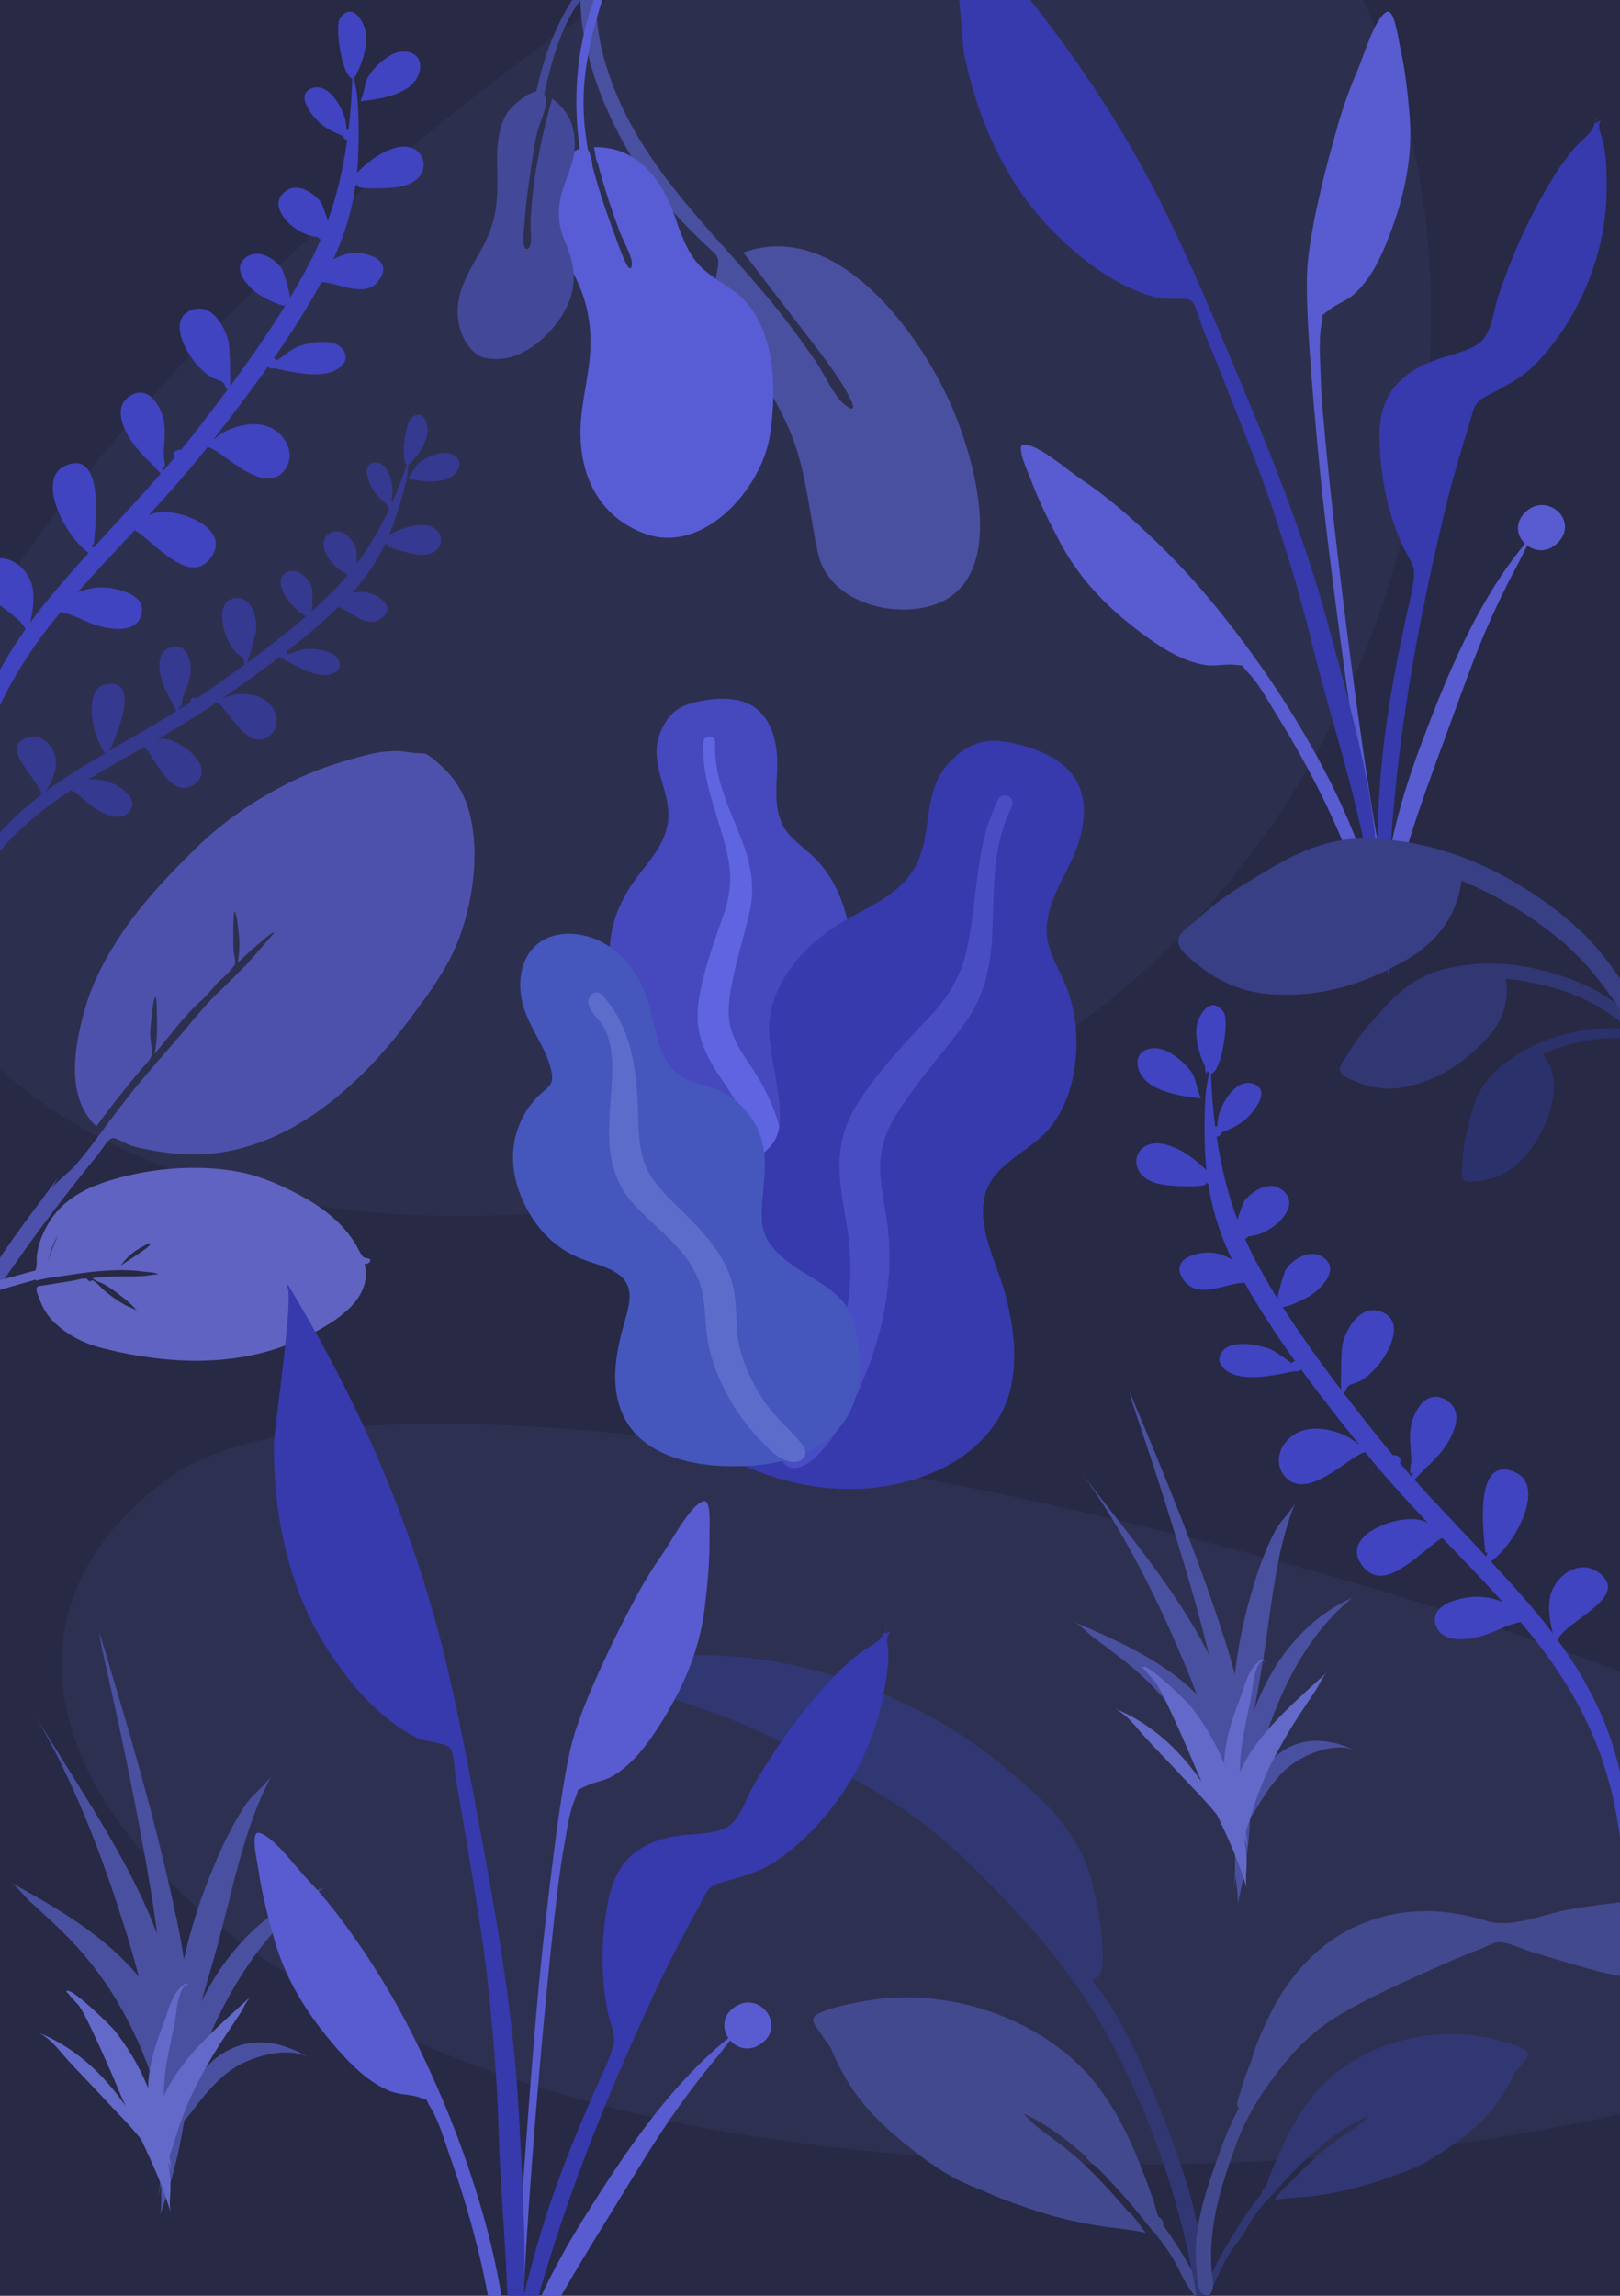 <svg xmlns="http://www.w3.org/2000/svg" xmlns:xlink="http://www.w3.org/1999/xlink" width="420" height="595" version="1.1" viewBox="0 0 420 595"><title>A5 bleu verso</title><desc>Created with Sketch.</desc><g id="A5-bleu-verso" fill="none" fill-rule="evenodd" stroke="none" stroke-width="1"><rect width="420" height="595" x="0" y="0" fill="#272945"/><g id="Background-Shape-2" fill="#323457" opacity=".617" transform="translate(-74, -69)"><path id="Background-Shape" d="M582.785,557.92 C589.971,611.519 415.691,646.48 265.684,622.082 C115.676,597.683 46.86,502.405 118.441,451.637 C190.022,400.869 575.599,504.321 582.785,557.92 Z"/><path id="Background-Shape" d="M458.366,250.813 C464.576,343.216 313.981,403.487 184.36,361.425 C54.739,319.364 -4.725,155.108 57.128,67.586 C118.981,-19.936 452.157,158.411 458.366,250.813 Z" opacity=".914" transform="translate(245.552, 209.576) scale(-1, 1) rotate(13) translate(-245.552, -209.576)"/></g><path id="Leaf" fill="#4E51AC" d="M-20.262,361.869 C-13.855,349.355 -7.378,336.951 0.475,325.252 C5.103,318.358 10.201,311.816 15.106,305.121 C14.569,305.989 14.052,306.872 13.557,307.765 C15.129,305.808 17.491,304.249 19.212,302.355 C21.132,300.242 22.888,297.962 24.597,295.681 C27.932,291.23 31.186,286.74 34.691,282.416 C38.596,277.599 42.757,272.978 46.784,268.259 C50.202,264.255 53.593,259.979 57.457,256.377 C59.563,254.414 61.607,252.225 63.707,250.207 C64.41,249.532 71.216,241.606 71.19,241.596 C70.617,241.388 66.983,244.689 66.408,245.159 C64.731,246.533 63.184,248.034 61.626,249.536 C62.029,247.225 62.19,244.879 61.953,242.534 C61.88,241.81 61.447,236.509 60.768,236.262 C60.429,236.138 60.445,245.855 60.567,246.752 C60.666,247.481 60.987,248.475 60.96,249.202 C60.917,250.377 60.838,250.05 60.214,250.896 C59.07,252.447 57.316,253.734 55.996,255.142 C55.28,255.89 53.192,258.624 51.75,259.664 C47.604,263.529 43.78,268.69 40.077,273.137 C40.594,270.478 40.791,267.803 40.702,265.091 C40.681,264.447 40.786,258.58 40.27,258.392 C39.69,258.18 38.876,267.342 38.916,268.173 C38.99,269.718 39.4,271.336 39.37,272.87 C39.338,274.553 37.949,275.573 36.82,276.896 C32.665,281.761 28.75,286.777 24.967,291.928 C16.732,284.05 19.391,270.663 22.149,261.082 C24.137,254.177 27.671,247.695 31.676,241.754 C37.021,233.824 43.741,226.737 50.569,220.044 C58.526,212.246 67.813,206.076 78.001,201.413 C83.33,198.975 89.016,197.25 94.695,195.763 C97.469,195.036 100.209,194.592 103.107,194.681 C104.413,194.721 105.711,194.88 106.999,195.107 C107.978,195.281 110.165,195.109 110.848,195.605 C116.446,199.602 120.082,204.183 121.768,210.849 C123.364,217.16 123.298,223.985 122.326,230.35 C121.245,237.437 119.142,244.214 115.592,250.45 C112.884,255.208 109.586,259.639 106.303,264.019 C94.627,279.599 78.496,294.986 58.307,298.509 C51.771,299.65 45.113,299.282 38.607,298.003 C37.074,297.701 35.546,297.389 34.048,296.937 C33.038,296.632 30.024,294.787 29.152,294.954 C27.957,295.183 26.183,298.308 25.316,299.359 C18.73,307.35 12.449,315.57 6.407,323.972 C-0.02,332.91 -5.906,342.156 -11.46,351.65 C-13.822,355.688 -16.161,359.726 -18.397,363.837 C-18.918,364.793 -19.917,368.033 -21.226,368.568 C-22.054,368.907 -22.849,368.354 -22.968,367.528 C-23.174,366.09 -20.918,363.151 -20.262,361.869"/><path id="Leave-the-Leaf!" fill="#6063C1" d="M31.157,328.134 C32.305,326.599 33.626,325.183 35.239,324.104 C35.647,323.831 38.702,321.968 38.947,322.281 C39.517,323.009 31.499,327.647 31.157,328.134 M14.926,320.384 C14.943,320.442 14.026,322.448 13.784,323.061 C13.268,324.363 12.804,325.684 12.375,327.004 C12.972,324.69 13.608,322.534 14.926,320.384 M94.523,327.577 C95.633,327.81 96.781,326.314 95.352,326.125 C94.197,325.974 94.246,325.905 93.644,325.051 C93.156,324.359 92.808,323.488 92.366,322.753 C91.429,321.195 90.396,319.724 89.177,318.372 C86.564,315.474 83.498,313.062 80.139,311.111 C74.276,307.706 67.79,304.712 61.123,303.566 C50.522,301.743 38.786,302.792 28.687,305.887 C22.432,307.804 16.824,310.583 13.124,316.16 C11.274,318.947 9.927,322.127 9.548,325.512 C9.45,326.397 9.586,327.355 9.438,328.227 C9.21,329.567 9.334,329.203 7.836,329.617 C6.199,330.068 4.564,330.525 2.931,330.987 C-1.346,332.196 -5.644,333.454 -9.761,335.12 C-11.116,335.668 -12.43,336.303 -13.705,337.013 C-14.669,337.55 -18.547,339.325 -18.897,340.685 C-19.481,342.949 -16.861,341.675 -16.064,341.112 C-15.366,340.619 -14.646,340.151 -13.911,339.713 C-12.06,338.611 -10.107,337.703 -8.093,336.933 C-5.917,336.1 -3.679,335.414 -1.45,334.728 C0.629,334.089 2.72,333.487 4.815,332.901 C5.979,332.575 7.144,332.255 8.31,331.935 C8.708,331.826 9.386,331.401 9.387,331.932 C11.831,331.191 14.535,330.977 17.061,330.578 C20.155,330.09 23.264,329.629 26.396,329.399 C28.655,329.233 30.924,329.144 33.196,329.211 C34.523,329.25 35.839,329.373 37.157,329.565 C37.882,329.671 40.703,329.76 41.152,330.333 C40.959,330.087 37.916,330.665 37.524,330.691 C35.955,330.796 34.388,330.805 32.812,330.794 C29.889,330.775 26.98,330.91 24.084,331.239 C24.148,331.745 26.224,332.443 26.743,332.728 C27.906,333.37 29.03,334.084 30.094,334.886 C31.967,336.298 34.218,338.054 35.596,339.816 C35.19,339.297 33.398,338.754 32.745,338.393 C31.698,337.815 30.666,337.19 29.68,336.509 C28.77,335.881 27.91,335.189 27.061,334.479 C26.212,333.769 24.999,332.234 23.938,331.813 C23.874,331.788 23.471,332.18 23.21,332.088 C22.946,331.996 22.571,331.437 22.505,331.419 C21.53,331.157 19.798,331.792 18.818,331.941 C16.277,332.326 13.742,332.747 11.204,333.155 C10.418,333.282 9.728,333.173 9.49,333.786 C9.237,334.44 9.992,336.011 10.229,336.67 C11.109,339.117 12.439,341.254 14.364,343.019 C17.97,346.326 22.198,348.339 26.857,349.493 C44.703,353.915 63.253,354.489 79.756,346.211 C86.588,342.783 96.798,336.869 94.523,327.577"/><path id="Fill-10" fill="#42498F" d="M307.98,511.66 C304.57,510.915 300.803,510.972 297.329,511.033 C278.695,511.287 260.397,520.109 248.489,534.205 C238.351,546.205 235.563,561.125 233.56,576.207 C233.362,577.704 233.277,579.192 233.165,580.693 C233.141,581.015 233.105,581.302 233.066,581.573 C232.279,582.277 231.865,583.098 232.332,584 C230.597,587.797 229.129,591.69 227.869,595.706 C224.162,607.526 220.392,619.571 222.714,632 C223.257,625.16 224.399,618.166 225.764,611.438 C225.842,611.052 225.927,610.669 226.015,610.287 C226.025,610.247 226.033,610.206 226.042,610.166 C226.525,608.106 227.153,606.108 227.917,604.141 C227.925,604.119 227.933,604.098 227.941,604.077 C228.042,603.818 228.149,603.56 228.255,603.303 C228.474,602.77 228.699,602.238 228.937,601.709 C229.018,601.528 229.095,601.346 229.17,601.163 C230.282,598.437 230.751,595.365 231.748,592.545 C231.986,591.904 232.235,591.265 232.496,590.629 C232.512,590.592 232.527,590.555 232.543,590.518 C233.249,588.807 234.028,587.118 234.853,585.446 C235.301,585.11 235.54,584.274 235.927,583.515 C236.006,583.365 236.631,582.368 236.817,581.793 C237.303,580.854 237.786,579.915 238.275,578.977 C238.261,578.983 238.246,578.988 238.231,578.994 C238.72,578.093 239.211,577.197 239.698,576.304 C239.805,576.108 239.913,575.912 240.021,575.715 C240.196,575.402 240.371,575.089 240.545,574.777 C242.177,571.856 243.908,568.994 245.705,566.167 C246.347,565.158 247.879,563.711 248.173,562.579 C248.184,562.536 248.186,562.497 248.193,562.457 C252.093,556.979 256.582,551.927 261.967,547.924 C261.316,548.628 259.932,551.015 259.567,551.488 C258.447,552.935 257.232,554.282 256.013,555.646 C253.828,558.089 251.696,560.609 249.801,563.274 C246.335,568.148 243.346,573.277 240.519,578.51 C240.493,578.54 240.463,578.569 240.438,578.601 C239.017,580.352 238.123,582.998 237.101,585.001 C241.147,583.127 245.622,581.906 249.774,580.242 C253.916,578.583 257.944,576.735 261.834,574.566 C267.003,571.682 272.366,568.427 277.25,564.743 C282.847,561.271 287.551,556.492 291.703,551.477 C296.615,545.543 301.117,539.558 303.901,532.353 C305.269,528.813 306.345,525.121 306.983,521.386 C307.011,521.224 307.046,521.047 307.085,520.864 C307.738,519.574 308.321,518.255 308.811,516.906 C309.588,514.766 311.425,512.412 307.98,511.66" transform="translate(266, 571.5) scale(-1, 1) rotate(12) translate(-266, -571.5)"/><path id="Fill-10" fill="#313772" d="M376.641,521.025 C362.877,521.213 349.362,527.775 340.566,538.26 C333.077,547.186 331.018,558.283 329.539,569.501 C329.392,570.615 329.329,571.722 329.247,572.838 C329.229,573.077 329.202,573.291 329.174,573.492 C328.592,574.016 328.287,574.626 328.631,575.297 C327.35,578.122 326.266,581.018 325.335,584.004 C322.597,592.796 319.812,601.755 321.528,611 C321.929,605.912 322.772,600.71 323.78,595.706 C323.838,595.419 323.901,595.134 323.966,594.85 C323.973,594.82 323.979,594.79 323.986,594.76 C324.343,593.228 324.807,591.741 325.371,590.278 C325.377,590.262 325.382,590.246 325.389,590.231 C325.463,590.038 325.542,589.847 325.62,589.655 C325.782,589.259 325.948,588.863 326.124,588.469 C326.184,588.335 326.241,588.2 326.296,588.063 C327.117,586.036 327.464,583.751 328.2,581.653 C328.376,581.176 328.56,580.701 328.753,580.228 C328.764,580.201 328.776,580.173 328.788,580.145 C329.309,578.873 329.885,577.617 330.493,576.373 C330.824,576.123 331.001,575.501 331.287,574.937 C331.346,574.826 331.807,574.084 331.944,573.656 C332.303,572.958 332.66,572.259 333.021,571.562 C333.011,571.566 333,571.57 332.989,571.574 C333.35,570.904 333.713,570.237 334.072,569.573 C334.152,569.428 334.231,569.282 334.311,569.135 C334.44,568.902 334.569,568.67 334.698,568.437 C335.904,566.265 337.182,564.136 338.51,562.033 C338.983,561.283 340.115,560.207 340.332,559.364 C340.34,559.333 340.342,559.304 340.347,559.274 C343.228,555.2 346.544,551.442 350.521,548.464 C350.04,548.987 349.018,550.763 348.748,551.115 C347.921,552.191 347.024,553.193 346.123,554.208 C344.51,556.025 342.934,557.899 341.535,559.881 C338.975,563.507 336.767,567.322 334.679,571.214 C334.659,571.237 334.638,571.258 334.619,571.282 C333.57,572.584 332.909,574.552 332.154,576.042 C335.143,574.648 338.448,573.74 341.515,572.502 C344.574,571.268 347.55,569.894 350.423,568.28 C354.241,566.136 358.202,563.714 361.81,560.974 C365.944,558.391 369.418,554.837 372.485,551.107 C376.113,546.693 379.439,542.241 381.495,536.882 C382.505,534.249 383.3,531.503 383.771,528.725 C383.792,528.604 383.818,528.473 383.847,528.337 C384.329,527.377 384.76,526.396 385.122,525.393 C385.696,523.801 387.052,522.05 384.508,521.491 C381.989,520.936 379.207,520.979 376.641,521.025 Z" transform="translate(353.5, 566) rotate(-345) translate(-353.5, -566)"/><path id="Fill-1" fill="#313772" d="M314.614,432.237 C309.941,429.672 303.728,429 298.136,429 C276.297,429 255.769,435.56 238.035,445.335 C228.318,450.691 219.625,457.512 211.95,464.613 C207.521,468.713 203.571,473.147 200.774,478.08 C198.887,481.409 197.592,484.877 196.714,488.455 C195.644,492.815 194.794,497.264 194.41,501.696 C194.259,503.442 193.006,512.704 196.59,512.861 C196.57,513.089 196.565,513.307 196.587,513.502 C188.803,523.355 183.995,534.903 179.535,545.851 C175.655,555.378 172.198,564.986 169.953,574.842 C166.999,587.818 165.058,600.989 164.135,614.152 C163.937,616.981 163.801,619.811 163.683,622.644 C163.584,625.06 163.484,627.476 163.386,629.892 C163.276,632.599 162.687,635.716 163.219,638.408 C163.682,640.752 166.188,640.397 166.299,638.065 C166.433,635.248 166.411,632.425 166.563,629.606 C166.765,625.865 166.974,622.123 167.2,618.383 C168.775,592.399 174.681,566.798 185.58,542.253 C189.991,532.321 195.045,522.919 201.542,513.731 C207.253,505.652 214.123,497.831 221.145,490.548 C227.971,483.469 235.067,476.554 243.43,470.557 C250.217,465.691 257.682,461.451 265.355,457.506 C275.102,452.496 284.829,447.607 295.387,443.761 C300.875,441.762 306.466,439.973 311.997,438.054 C312.992,437.709 314.059,437.374 315.016,436.975 C318.209,435.642 317.158,433.634 314.614,432.237" transform="translate(240, 534.5) scale(-1, 1) translate(-240, -534.5)"/><path id="Twisted-Leaf" fill="#42498F" d="M452.73,493.857 C451.985,493.317 450.218,493.126 449.396,492.964 C445.979,492.292 442.459,492 438.976,492 C428.234,492.016 417.318,493.067 406.755,494.886 C400.049,496.041 391.941,499.928 385.269,497.817 C373.647,494.139 361.9,494.32 350.873,499.57 C340.791,504.371 333.138,513.489 328.671,523.342 C327.998,524.829 325.264,530.303 324.49,533.993 C324.159,534.747 323.841,535.507 323.555,536.278 C322.741,538.467 322.012,540.695 321.334,542.926 C321.045,543.879 320.316,545.981 321.181,546.387 C319.8,548.929 318.575,551.549 317.554,554.254 C314.587,562.121 311.343,570.75 310.301,579.087 C309.915,582.175 309.9,585.28 310.259,588.373 C310.436,589.902 310.363,592.977 311.402,594.139 C313.609,596.606 314.742,593.153 314.493,591.508 C312.594,578.972 316.262,567.2 320.609,555.416 C323.42,547.796 328.039,540.825 333.213,534.512 C337.401,529.402 341.893,525.377 347.633,521.989 C354.652,517.846 362.157,514.497 369.593,511.137 C374.483,508.926 379.38,506.775 384.407,504.87 C385.524,504.446 387.283,503.36 388.523,503.356 C391.144,503.346 394.858,505.274 397.39,505.992 C405.717,508.352 414.151,511.374 422.757,512.579 C428.277,513.353 433.449,512.482 438.611,510.648 C439.139,510.462 440.023,509.98 441.107,509.293 C444.939,507.823 448.565,505.973 451.722,503.304 C453.541,501.766 455.192,499.779 456.697,497.961 C457.147,497.417 457.346,496.793 457.353,496.201 C457.694,496.023 457.921,495.816 457.972,495.573 C458.347,493.783 454.922,493.75 452.73,493.857"/><path id="Fill-19" fill="#4A50A0" d="M8.919,444.245 C20.036,462.862 32.985,480.888 40.761,501.242 C40.447,498.843 40.115,496.446 39.743,494.053 C37.77,481.366 35.318,468.772 32.741,456.193 C31.429,449.789 30.041,443.407 28.618,437.027 C27.852,433.599 27.096,430.17 26.314,426.746 C26.125,425.917 25.963,424.468 25.726,423 C33.283,447.753 40.57,472.524 45.901,497.871 C46.6,501.198 47.195,504.519 47.683,507.833 C47.85,507.077 48.014,506.321 48.194,505.567 C50.351,496.526 53.586,487.558 57.438,479.104 C59.28,475.062 61.395,471.108 63.886,467.424 C65.439,465.127 69.102,462.397 70.518,460.045 C62.77,474.231 59.972,491.979 55.498,507.401 C54.406,511.165 53.307,514.922 52.231,518.686 C58.978,505.18 69.446,494.084 84,489.275 C66.383,500.894 55.816,521.242 48.695,542.052 C48.671,542.299 48.643,542.546 48.619,542.793 C50.715,538.823 53.354,535.233 56.931,532.719 C64.588,527.335 73.081,528.904 80.508,533.521 C74.679,529.823 64.145,533.191 59.24,536.95 C55.729,539.64 52.729,543.25 50.123,546.772 C49.498,547.616 48.647,548.601 47.747,549.652 C46.485,557.827 44.429,565.946 41.518,574 C41.999,571.688 41.651,567.991 41.784,566.268 C41.799,566.081 41.811,565.894 41.825,565.708 C41.383,567.472 40.955,569.215 40.543,570.931 C41.362,567.657 41.806,564.24 42.154,560.788 C42.243,559.305 42.33,557.821 42.422,556.337 C42.393,553.522 42.277,550.695 42.08,547.864 C41.384,545.112 40.603,542.517 39.96,540.359 C37.639,532.57 34.235,525.109 30.046,518.148 C26.224,511.796 21.649,506.043 16.368,500.839 C13.521,498.035 10.541,495.364 7.603,492.656 C6.541,491.677 4.642,489.27 3,488.015 C14.96,494.596 27.27,501.716 35.994,512.32 C34.971,508.4 33.86,504.535 32.685,500.747 C26.723,481.53 19.195,461.614 8.919,444.245 Z"/><path id="Fill-19" fill="#4A50A0" d="M284.836,377.58 C294.718,394.224 306.228,410.34 313.14,428.538 C312.861,426.393 312.566,424.25 312.235,422.11 C310.482,410.768 308.302,399.508 306.011,388.262 C304.845,382.536 303.611,376.831 302.346,371.126 C301.665,368.062 300.993,364.997 300.299,361.936 C300.13,361.194 299.986,359.899 299.775,358.586 C306.493,380.716 312.97,402.862 317.709,425.524 C318.33,428.498 318.86,431.467 319.293,434.431 C319.442,433.755 319.587,433.078 319.747,432.404 C321.664,424.322 324.54,416.303 327.964,408.746 C329.601,405.132 331.482,401.597 333.696,398.303 C335.076,396.25 338.332,393.809 339.591,391.706 C332.704,404.388 330.217,420.257 326.24,434.044 C325.269,437.409 324.292,440.768 323.335,444.133 C329.333,432.059 338.638,422.138 351.575,417.839 C335.915,428.227 326.522,446.418 320.192,465.023 C320.171,465.244 320.147,465.465 320.125,465.686 C321.988,462.137 324.334,458.927 327.514,456.679 C334.319,451.866 341.869,453.268 348.471,457.397 C343.29,454.09 333.926,457.101 329.566,460.462 C326.445,462.867 323.778,466.095 321.462,469.243 C320.907,469.998 320.15,470.879 319.35,471.819 C318.228,479.127 316.401,486.385 313.813,493.586 C314.24,491.519 313.931,488.214 314.05,486.673 C314.063,486.506 314.073,486.34 314.086,486.173 C313.693,487.75 313.313,489.308 312.947,490.842 C313.674,487.916 314.069,484.861 314.378,481.774 C314.457,480.448 314.535,479.122 314.617,477.795 C314.591,475.278 314.488,472.751 314.313,470.22 C313.694,467.76 313,465.439 312.428,463.509 C310.365,456.546 307.339,449.876 303.616,443.653 C300.218,437.974 296.152,432.83 291.457,428.177 C288.926,425.67 286.278,423.282 283.667,420.861 C282.722,419.986 281.034,417.834 279.575,416.712 C290.206,422.596 301.148,428.962 308.903,438.442 C307.994,434.937 307.006,431.481 305.962,428.095 C300.662,410.914 293.97,393.108 284.836,377.58 Z" transform="translate(315.575, 426.086) rotate(-6) translate(-315.575, -426.086)"/><path id="Fill-27" fill="#6369C8" d="M42.484,543.243 C42.467,540.989 42.591,538.719 42.93,536.418 C43.509,532.477 44.393,528.556 45.223,524.641 C45.82,521.828 45.783,516.775 48.048,514.533 C48.67,514.048 48.819,514.999 48.819,515.411 C48.827,515.499 48.817,513.728 48.214,514.036 C44.63,515.897 43.468,521.746 42.321,524.675 C40.646,528.95 39.222,533.32 38.635,537.768 C38.487,538.892 38.406,540.015 38.388,541.136 C38.266,540.836 38.151,540.534 38.025,540.235 C35.956,535.359 33.164,530.601 29.682,526.213 C28.825,525.134 18.047,514.48 17.203,516.111 C17.287,516.348 17.461,516.544 17.727,516.7 C17.742,516.718 17.743,516.708 17.734,516.682 C18.367,517.709 20.166,519.296 20.727,520.197 C22.138,522.462 23.234,524.867 24.348,527.225 C26.702,532.209 28.886,537.244 31.003,542.289 C31.496,543.464 32.01,544.632 32.534,545.797 C27.131,537.965 19.923,530.855 10,526.785 C13.389,528.518 15.611,531.777 17.9,534.273 C20.66,537.284 23.567,540.213 26.333,543.22 C29.595,546.768 33.433,550.503 36.571,554.429 C39.61,560.841 42.563,567.26 44.386,574 C43.639,571.671 44.328,568.453 44.2,566.009 C44.098,564.064 43.872,562.134 43.562,560.208 C43.945,561.077 44.276,561.946 44.425,562.755 C44.289,561.399 44.131,560.051 43.962,558.711 C44.396,557.456 44.822,556.285 45.11,555.32 C46.586,550.371 48.342,545.507 50.735,540.767 C52.948,536.382 55.488,532.053 58.254,527.856 C59.545,525.899 60.854,523.949 62.154,521.996 C63.005,520.718 63.815,518.671 65,517.446 C57.341,524.483 48.973,531.57 44.114,540.014 C43.506,541.071 42.963,542.149 42.484,543.243 Z"/><path id="Fill-27" fill="#6369C8" d="M323.114,456.014 C322.506,457.071 321.963,458.149 321.484,459.243 C321.467,456.989 321.591,454.719 321.93,452.418 C322.509,448.477 323.393,444.556 324.223,440.641 C324.82,437.828 324.783,432.775 327.048,430.533 C327.67,430.048 327.819,430.999 327.819,431.411 C327.827,431.499 327.817,429.728 327.214,430.036 C323.63,431.897 322.468,437.746 321.321,440.675 C319.646,444.95 318.222,449.32 317.635,453.768 C317.487,454.892 317.406,456.015 317.388,457.136 C317.266,456.836 317.151,456.534 317.025,456.235 C314.956,451.359 312.164,446.601 308.682,442.213 C307.825,441.134 297.047,430.48 296.203,432.111 C296.287,432.348 296.461,432.544 296.727,432.7 C296.742,432.718 296.743,432.708 296.734,432.682 C297.367,433.709 299.166,435.296 299.727,436.197 C301.138,438.462 302.234,440.867 303.348,443.225 C305.702,448.209 307.886,453.244 310.003,458.289 C310.496,459.464 311.01,460.632 311.534,461.797 C306.131,453.965 298.923,446.855 289,442.785 C292.389,444.518 294.611,447.777 296.9,450.273 C299.66,453.284 302.567,456.213 305.333,459.22 C308.595,462.768 312.433,466.503 315.571,470.429 C318.61,476.841 321.563,483.26 323.386,490 C322.639,487.671 323.328,484.453 323.2,482.009 C323.098,480.064 322.872,478.134 322.562,476.208 C322.945,477.077 323.276,477.946 323.425,478.755 C323.289,477.399 323.131,476.051 322.962,474.711 C323.396,473.456 323.822,472.285 324.11,471.32 C325.586,466.371 327.342,461.507 329.735,456.767 C331.948,452.382 334.488,448.053 337.254,443.856 C338.545,441.899 339.854,439.949 341.154,437.996 C342.005,436.718 342.815,434.671 344,433.446 C336.341,440.483 327.973,447.57 323.114,456.014"/><g id="Group-3" transform="translate(66, 333)"><path id="Leaf" fill="#585CD0" d="M105.679,69.862 C108.171,66.319 112.795,57.321 116.303,56.055 C118.562,55.24 117.903,63.675 117.931,65.283 C118.04,71.505 117.432,77.688 116.682,83.858 C115.33,94.986 110.91,104.896 104.848,114.366 C101.728,119.24 98.069,124.172 93.001,127.213 C90.669,128.613 87.862,128.847 85.558,130.054 C82.875,131.458 84.336,130.323 83.127,133.111 C81.448,136.981 80.911,141.974 80.134,146.103 C76.566,165.061 67.93,265.273 69.427,284.556 C69.56,286.265 67.17,286.674 67.051,284.588 C66.416,273.524 71.905,196.91 74.673,171.855 C77.442,146.8 80.244,124.666 83.054,115.997 C86.462,105.481 92.618,92.834 97.742,83.027 C100.123,78.471 102.717,74.072 105.679,69.862 Z"/><path id="Leaf" fill="#585CD0" d="M124.219,187.347 C130.667,182.601 137.648,191.558 131.812,196.304 C128.586,198.928 125.214,197.994 123.315,195.808 C122.082,197.314 120.929,198.889 119.82,200.219 C116.443,204.272 113.251,208.422 110.2,212.668 C103.863,221.49 98.432,230.81 92.754,239.96 C87.15,248.991 81.591,258.067 76.511,267.326 C72.208,275.171 66.473,284.4 65,293 C67.235,274.761 75.717,257.229 85.817,241.15 C95.835,225.202 107.331,207.786 122.843,195.201 C121.264,192.873 121.22,189.552 124.219,187.347 Z"/><path id="Leaf" fill="#585CD0" d="M1.134,142.018 C4.763,142.727 10.691,150.926 13.682,154.05 C17.236,157.762 20.461,161.719 23.5,165.865 C30.044,174.789 35.896,184.276 40.872,194.17 C48.985,210.3 55.484,226.857 60.201,244.42 C63.088,255.172 64.958,266.315 66.066,277.381 C66.275,279.468 68.465,295.557 65.309,295.991 C62.471,296.382 63.347,283.774 63.21,282.059 C61.663,262.711 57.025,243.886 50.575,225.649 C49.17,221.677 47.865,216.811 45.618,213.236 C44,210.661 45.607,211.559 42.763,210.584 C40.321,209.747 37.54,209.952 35.039,208.927 C29.608,206.702 25.259,202.382 21.446,198.037 C14.038,189.593 8.167,180.457 5.107,169.637 C3.409,163.638 1.849,157.604 0.983,151.419 C0.759,149.82 -1.203,141.562 1.134,142.018 Z"/><path id="Leaf" fill="#363AAC" d="M13.623,8.404 C27.757,32.896 39.372,59.801 46.872,87.051 C51.416,103.561 54.594,120.504 57.751,137.323 C62.64,163.367 67.264,189.408 68.579,215.914 C69.903,242.574 72.519,273.323 63.783,299 C68.147,272.93 63.992,245.181 63.256,218.95 C62.905,206.428 61.886,194.028 60.549,181.578 C59.253,169.502 57.134,157.483 55.161,145.501 C54.2,139.666 53.191,133.84 52.163,128.016 C51.856,126.279 51.727,121.124 50.624,119.937 C49.513,118.742 43.849,118.255 42.071,117.378 C38.49,115.613 35.122,113.105 32.141,110.455 C26.427,105.375 21.455,98.738 17.531,92.195 C8.453,77.056 4.823,58.581 5.007,41.048 C5.042,37.644 10.521,0.986 8.32,0.482 C8.453,0.327 8.578,0.167 8.696,0 C10.362,2.787 11.997,5.593 13.623,8.404 Z"/><path id="Leaf" fill="#363AAC" d="M162.542,91.304 C162.753,91 164.122,88.885 163.432,89.021 C164.837,88.745 161.501,91.353 165,89.753 C163.339,91.325 164.297,93.366 164.32,95.481 C164.356,98.916 163.782,102.322 163.136,105.682 C162.116,110.994 160.596,116.159 158.39,121.1 C153.581,131.867 145.415,142.233 135.721,148.964 C130.935,152.288 126.245,153.419 120.787,154.949 C117.339,155.916 117.066,157.702 115.236,161.053 C111.426,168.033 107.684,174.987 104.324,182.202 C100.312,190.818 96.417,199.443 92.743,208.21 C80.367,237.742 70.293,268.337 65.003,300 C64.873,281.341 69.183,262.124 74.618,244.339 C78.578,231.381 83.733,218.89 89.231,206.526 C90.563,203.53 92.582,199.677 93.148,196.37 C93.544,194.053 92.333,191.824 91.778,189.383 C89.616,179.878 89.771,169.229 91.669,159.673 C93.763,149.135 99.816,144.245 110.056,142.752 C113.801,142.206 118.561,142.406 121.995,140.807 C125.737,139.065 127.28,133.34 129.407,129.665 C135.122,119.793 141.911,110.325 149.707,102.007 C151.866,99.703 154.187,97.578 156.65,95.609 C158.203,94.366 161.484,92.835 162.542,91.304 Z"/></g><g id="Group-3-Copy" transform="translate(346.5, 105) rotate(-12) translate(-346.5, -105) translate(264, -43)"><path id="Leaf" fill="#585CD0" d="M105.679,64.553 C108.171,61.081 112.795,52.262 116.303,51.021 C118.562,50.222 117.903,58.489 117.931,60.065 C118.04,66.164 117.432,72.224 116.682,78.271 C115.33,89.178 110.91,98.891 104.848,108.174 C101.728,112.95 98.069,117.784 93.001,120.765 C90.669,122.137 87.862,122.367 85.558,123.55 C82.875,124.926 84.336,123.813 83.127,126.545 C81.448,130.339 80.911,135.233 80.134,139.28 C76.566,157.861 67.93,256.082 69.427,274.982 C69.56,276.657 67.17,277.058 67.051,275.013 C66.416,264.169 71.905,189.078 74.673,164.52 C77.442,139.963 80.244,118.268 83.054,109.772 C86.462,99.465 92.618,87.069 97.742,77.457 C100.123,72.992 102.717,68.68 105.679,64.553 Z"/><path id="Leaf" fill="#585CD0" d="M124.219,185.585 C130.667,180.933 137.648,189.712 131.812,194.364 C128.586,196.936 125.214,196.021 123.315,193.878 C122.082,195.354 120.929,196.898 119.82,198.201 C116.443,202.174 113.251,206.241 110.2,210.403 C103.863,219.05 98.432,228.185 92.754,237.153 C87.15,246.004 81.591,254.9 76.511,263.975 C72.208,271.664 66.473,280.71 65,289.139 C67.235,271.262 75.717,254.079 85.817,238.319 C95.835,222.688 107.331,205.618 122.843,193.283 C121.264,191.002 121.22,187.746 124.219,185.585 Z"/><path id="Leaf" fill="#585CD0" d="M1.134,141.157 C4.763,141.852 10.691,149.888 13.682,152.95 C17.236,156.588 20.461,160.467 23.5,164.53 C30.044,173.276 35.896,182.576 40.872,192.273 C48.985,208.082 55.484,224.31 60.201,241.525 C63.088,252.062 64.958,262.985 66.066,273.83 C66.275,275.876 68.465,291.646 65.309,292.071 C62.471,292.453 63.347,280.096 63.21,278.415 C61.663,259.452 57.025,241.001 50.575,223.126 C49.17,219.233 47.865,214.464 45.618,210.96 C44,208.436 45.607,209.316 42.763,208.361 C40.321,207.54 37.54,207.741 35.039,206.736 C29.608,204.555 25.259,200.321 21.446,196.063 C14.038,187.786 8.167,178.832 5.107,168.227 C3.409,162.347 1.849,156.433 0.983,150.371 C0.759,148.804 -1.203,140.709 1.134,141.157 Z"/><path id="Leaf" fill="#363AAC" d="M15.357,7.961 C29.057,31.164 40.314,56.652 47.584,82.468 C51.988,98.109 55.068,114.159 58.128,130.094 C62.866,154.766 67.348,179.436 68.623,204.547 C69.906,229.803 72.442,258.933 63.974,283.258 C68.204,258.561 64.177,232.273 63.464,207.423 C63.123,195.56 62.135,183.812 60.84,172.019 C59.583,160.578 57.53,149.192 55.618,137.841 C54.686,132.313 53.708,126.793 52.712,121.277 C52.414,119.631 52.289,114.747 51.22,113.622 C50.144,112.491 44.654,112.029 42.93,111.199 C39.46,109.526 36.195,107.15 33.306,104.64 C27.767,99.828 22.949,93.54 19.146,87.341 C10.347,72.999 6.829,55.497 7.006,38.887 C7.041,35.662 12.351,0.934 10.218,0.456 C10.347,0.309 10.468,0.158 10.583,0 C12.197,2.64 13.782,5.299 15.357,7.961 Z"/><path id="Leaf" fill="#363AAC" d="M162.542,91.45 C162.753,91.152 164.122,89.08 163.432,89.212 C164.837,88.943 161.501,91.498 165,89.93 C163.339,91.47 164.297,93.471 164.32,95.545 C164.356,98.911 163.782,102.249 163.136,105.543 C162.116,110.749 160.596,115.812 158.39,120.654 C153.581,131.208 145.415,141.367 135.721,147.965 C130.935,151.222 126.245,152.332 120.787,153.831 C117.339,154.779 117.066,156.53 115.236,159.814 C111.426,166.655 107.684,173.471 104.324,180.543 C100.312,188.987 96.417,197.441 92.743,206.034 C80.367,234.979 70.293,264.966 65.003,296 C64.873,277.712 69.183,258.876 74.618,241.445 C78.578,228.744 83.733,216.501 89.231,204.383 C90.563,201.447 92.582,197.67 93.148,194.429 C93.544,192.158 92.333,189.973 91.778,187.581 C89.616,178.265 89.771,167.827 91.669,158.461 C93.763,148.133 99.816,143.339 110.056,141.876 C113.801,141.341 118.561,141.537 121.995,139.969 C125.737,138.262 127.28,132.651 129.407,129.049 C135.122,119.373 141.911,110.093 149.707,101.94 C151.866,99.683 154.187,97.6 156.65,95.669 C158.203,94.451 161.484,92.951 162.542,91.45 Z"/></g><path id="Leaf-Bottom" fill="#4044C1" d="M422.6,286.091 C422.538,286.819 422.357,287.493 421.904,287.941 C421.908,287.623 421.917,287.306 421.934,286.992 C421.887,287.055 421.839,287.117 421.791,287.18 C421.542,287.499 421.609,287.487 421.574,287.022 C421.528,287.248 421.441,287.413 421.317,287.529 C421.318,289.574 421.422,291.673 421.221,293.473 C420.644,298.626 419.743,303.793 418.567,308.849 C418.281,310.079 417.964,311.297 417.616,312.502 C419.84,310.85 422.794,309.433 423.943,309.001 C426.926,307.881 431.491,306.74 434.27,309.036 C436.575,310.94 436.52,314.092 434.443,316.122 C431.97,318.539 427.71,318.23 424.539,317.821 C423.105,317.635 415.447,316.646 417.336,315.517 C417.193,315.562 416.893,315.672 416.571,315.825 C416.37,316.415 416.16,317.002 415.944,317.586 C415.988,317.614 416.025,317.643 416.072,317.671 C416.02,317.647 415.985,317.621 415.94,317.596 C413.77,323.433 410.833,328.947 407.101,334.056 C408.417,333.628 409.773,333.323 411.137,333.226 C415.175,332.937 423.452,336.393 418.684,341.351 C414.113,346.103 407.702,340.429 402.858,339.445 C397.774,345.622 392.219,351.507 386.425,357.173 C386.755,357.292 387.038,357.52 387.189,357.859 C389.443,356.889 391.814,355.459 393.869,355.143 C396.834,354.689 402.867,354.629 404.946,357.29 C407.503,360.562 404.443,362.958 401.19,363.395 C396.473,364.029 390.479,361.503 386.067,359.778 C385.548,359.84 384.995,359.665 384.681,359.249 C384.583,359.212 384.486,359.176 384.391,359.141 C378.528,364.775 372.465,370.203 366.443,375.508 C366.504,375.508 366.565,375.507 366.629,375.507 C368.172,374.633 369.815,373.935 371.571,373.615 C375.635,372.87 380.357,373.105 383.462,376.09 C386.554,379.061 387.438,384.028 383.912,387.009 C376.854,392.976 367.734,378.089 364.378,377.316 C358.261,382.647 351.831,387.591 345.31,392.424 C346.031,392.25 346.766,392.133 347.521,392.102 C353.674,391.845 367.649,399.862 359.749,406.647 C352.865,412.561 345.937,400.153 340.888,395.68 C334.746,400.181 328.574,404.648 322.557,409.309 C325.736,408.661 328.773,408.696 332.081,409.853 C335.504,411.051 340.978,413.886 338.533,418.333 C336.047,422.855 329.422,420.402 325.991,418.752 C324.12,417.852 320.428,414.947 317.12,413.635 C307.492,421.576 299.047,430.432 292.442,441.034 C288.319,447.654 285.076,454.786 282.667,462.163 C281.129,466.872 278.173,474.761 278.343,481 C276.607,468.441 281.766,453.725 287.055,442.847 C291.918,432.845 298.855,424.199 306.849,416.506 C305.251,410.872 289.719,402.073 299.54,397.414 C304.754,394.951 309.701,399.729 310.551,404.566 C311.134,407.89 309.752,411.958 308.35,415.084 C310.86,412.743 313.46,410.486 316.132,408.311 C319.823,405.306 323.594,402.397 327.397,399.529 C321.697,393.756 316.866,377.836 325.043,375.689 C337.117,372.528 330.251,393.56 329.207,397.514 C328.971,397.515 328.791,397.437 328.664,397.282 C328.711,397.651 328.768,398.047 328.84,398.446 C336.118,392.988 343.493,387.649 350.648,382.045 C350.056,381.572 349.169,379.834 348.448,378.896 C346.821,376.782 345.274,374.582 344.188,372.15 C342.472,368.308 340.945,362.241 346.148,360.297 C351.806,358.179 354.068,365.068 353.889,369.1 C353.765,371.888 352.84,374.496 352.285,377.207 C352.112,378.053 352.395,381.919 351.289,380.206 C351.312,380.818 351.296,381.259 351.251,381.571 C352.536,380.559 353.813,379.535 355.081,378.504 C355.033,378.363 354.999,378.21 354.999,378.035 C354.999,376.83 356.27,376.431 357.124,376.827 C358.8,375.436 360.461,374.025 362.096,372.583 C365.56,369.529 369.078,366.384 372.575,363.169 C371.889,362.532 372.22,361.716 371.581,361.045 C370.944,360.375 369.64,359.957 368.882,359.326 C366.976,357.74 365.446,355.492 364.37,353.302 C362.593,349.683 360.45,342.172 366.286,340.788 C372.301,339.357 374.923,346.616 375.064,351.078 C375.092,351.942 374.009,359.663 373.349,362.453 C379.823,356.475 386.208,350.256 392.033,343.895 C390.377,343.795 385.856,340.26 384.954,339.312 C382.755,337 379.332,331.965 383.534,329.607 C387.27,327.515 391.546,331.037 392.918,334.319 C393.143,334.859 393.774,339.813 393.725,342.019 C396.139,339.319 398.45,336.596 400.611,333.857 C402.052,332.036 403.408,330.161 404.686,328.241 C404.412,328.071 404.162,327.787 403.93,327.438 C397.957,326.139 390.767,316.621 398.017,313.805 C401.468,312.467 404.955,315.77 406.468,318.406 C406.778,318.945 407.184,321.598 407.518,323.691 C411.24,317.302 414.189,310.488 416.532,303.467 C416.015,303.314 415.591,302.903 415.569,302.231 C412.731,300.463 410.493,298.997 408.619,295.779 C407.455,293.781 405.408,289.246 409.194,288.363 C414.121,287.213 416.78,294.561 416.986,298.125 C417.01,298.538 416.944,299.735 416.869,300.83 C417.038,300.816 417.208,300.827 417.374,300.865 C418.726,296.512 419.857,292.091 420.805,287.654 C418.202,286.692 418.473,273.168 420.34,271.336 C424.513,267.232 426.958,273.591 426.57,276.867 C426.166,280.272 424.565,283.343 422.6,286.091 Z M425.253,288.77 C427.082,286.639 429.626,285.153 432.281,284.099 C436.598,282.388 442.08,284.876 439.451,289.82 C436.635,295.114 427.364,294.735 422.136,294.377 C422.662,294.377 424.632,289.493 425.253,288.77 Z M279.051,486.019 C278.59,484.403 278.263,482.731 278.051,481.019 C278.096,482.876 278.39,484.588 279.051,486.019 Z" transform="translate(359.068, 378.009) scale(-1, 1) rotate(-10) translate(-359.068, -378.009)"/><path id="Leaf-Bottom" fill="#4044C1" d="M108.307,28.657 C108.301,28.668 108.295,28.678 108.289,28.689 C108.242,28.874 108.165,29.013 108.061,29.113 C108.062,31.11 108.16,33.16 107.969,34.916 C107.421,39.948 106.566,44.992 105.45,49.928 C105.178,51.129 104.877,52.318 104.547,53.495 C106.658,51.882 109.463,50.498 110.554,50.076 C113.385,48.983 117.719,47.87 120.357,50.111 C122.546,51.97 122.493,55.047 120.522,57.029 C118.174,59.389 114.13,59.087 111.119,58.687 C109.758,58.507 102.488,57.541 104.281,56.439 C104.145,56.482 103.861,56.589 103.554,56.739 C103.364,57.315 103.165,57.888 102.959,58.458 C103.001,58.486 103.036,58.514 103.081,58.542 C103.032,58.517 102.998,58.492 102.956,58.468 C100.896,64.167 98.107,69.55 94.564,74.538 C95.814,74.121 97.101,73.822 98.396,73.728 C102.23,73.446 110.087,76.82 105.561,81.66 C101.221,86.3 95.134,80.76 90.536,79.799 C85.71,85.83 80.436,91.575 74.935,97.108 C75.248,97.224 75.517,97.446 75.66,97.777 C77.8,96.83 80.052,95.434 82.002,95.126 C84.817,94.682 90.545,94.624 92.518,97.221 C94.946,100.416 92.041,102.755 88.953,103.182 C84.474,103.801 78.784,101.335 74.595,99.65 C74.102,99.711 73.577,99.54 73.279,99.134 C73.187,99.098 73.094,99.063 73.004,99.029 C67.438,104.529 61.682,109.829 55.965,115.007 C56.023,115.007 56.081,115.007 56.141,115.007 C57.606,114.154 59.166,113.472 60.834,113.16 C64.692,112.432 69.175,112.662 72.122,115.576 C75.058,118.477 75.897,123.326 72.549,126.236 C65.849,132.062 57.19,117.527 54.004,116.773 C48.197,121.977 42.093,126.804 35.902,131.523 C36.586,131.354 37.284,131.239 38.001,131.209 C43.842,130.958 57.11,138.784 49.61,145.409 C43.075,151.183 36.497,139.068 31.704,134.701 C25.873,139.096 20.013,143.457 14.301,148.008 C17.319,147.375 20.202,147.409 23.343,148.539 C26.592,149.709 31.789,152.476 29.468,156.818 C27.108,161.232 20.818,158.838 17.561,157.227 C15.785,156.348 12.28,153.513 9.139,152.231 C-0.001,159.984 -8.019,168.63 -14.289,178.981 C-18.203,185.444 -21.282,192.407 -23.57,199.609 C-25.03,204.206 -27.836,211.909 -27.675,218 C-29.323,205.738 -24.425,191.372 -19.403,180.751 C-14.786,170.986 -8.201,162.545 -0.612,155.035 C-2.129,149.534 -16.874,140.943 -7.551,136.395 C-2.6,133.991 2.096,138.655 2.903,143.377 C3.457,146.622 2.145,150.594 0.813,153.646 C3.196,151.36 5.665,149.156 8.201,147.034 C11.706,144.1 15.285,141.26 18.896,138.46 C13.484,132.824 8.899,117.281 16.661,115.184 C28.124,112.099 21.605,132.632 20.614,136.492 C20.39,136.493 20.22,136.417 20.099,136.266 C20.144,136.627 20.197,137.013 20.266,137.402 C27.175,132.073 34.177,126.861 40.97,121.39 C40.408,120.928 39.565,119.231 38.881,118.315 C37.336,116.252 35.868,114.103 34.837,111.73 C33.208,107.979 31.758,102.055 36.697,100.157 C42.069,98.089 44.217,104.815 44.047,108.751 C43.929,111.474 43.051,114.02 42.524,116.667 C42.36,117.492 42.628,121.266 41.578,119.594 C41.6,120.192 41.585,120.623 41.543,120.927 C42.762,119.939 43.974,118.94 45.178,117.933 C45.132,117.795 45.101,117.646 45.101,117.475 C45.101,116.299 46.307,115.909 47.118,116.296 C48.709,114.937 50.286,113.56 51.838,112.152 C55.127,109.17 58.466,106.1 61.787,102.961 C61.135,102.339 61.449,101.543 60.843,100.888 C60.238,100.234 59,99.825 58.281,99.21 C56.471,97.661 55.018,95.466 53.997,93.328 C52.31,89.795 50.276,82.462 55.816,81.11 C61.526,79.714 64.016,86.8 64.149,91.157 C64.176,92 63.148,99.538 62.521,102.262 C68.667,96.426 74.73,90.354 80.259,84.144 C78.687,84.047 74.395,80.595 73.539,79.67 C71.451,77.413 68.201,72.497 72.191,70.194 C75.737,68.152 79.796,71.591 81.099,74.795 C81.313,75.322 81.912,80.159 81.865,82.313 C84.157,79.676 86.351,77.018 88.403,74.344 C89.771,72.566 91.058,70.735 92.271,68.86 C92.012,68.695 91.774,68.418 91.553,68.077 C85.884,66.809 79.058,57.516 85.94,54.767 C89.217,53.461 92.527,56.685 93.963,59.259 C94.257,59.785 94.643,62.375 94.96,64.418 C98.494,58.181 101.293,51.529 103.518,44.674 C103.027,44.525 102.625,44.123 102.603,43.467 C99.909,41.741 97.785,40.31 96.005,37.169 C94.9,35.217 92.957,30.79 96.552,29.928 C101.229,28.805 103.753,35.979 103.949,39.458 C103.972,39.862 103.909,41.03 103.837,42.099 C103.998,42.086 104.16,42.097 104.317,42.133 C105.601,37.884 106.674,33.568 107.575,29.236 C105.103,28.296 105.36,15.093 107.133,13.304 C111.095,9.298 113.416,15.506 113.047,18.704 C112.613,22.474 110.715,25.826 108.51,28.773 C108.281,29.076 108.334,29.073 108.307,28.657 Z M118.123,25.088 C122.2,23.377 127.378,25.865 124.895,30.809 C122.235,36.102 113.479,35.724 108.542,35.365 C109.038,35.365 110.899,30.481 111.485,29.759 C113.213,27.628 115.616,26.141 118.123,25.088 Z M68.535,120.387 C67.241,121.381 68.429,120.481 68.535,120.387 Z M-27.637,218.265 C-27.592,220.123 -27.297,221.835 -26.637,223.265 C-27.098,221.649 -27.425,219.977 -27.637,218.265 Z" transform="translate(48.771, 117.632) rotate(-10) translate(-48.771, -117.632)"/><path id="Leaf-Top" fill="#363990" d="M77.788,154.336 C77.816,154.35 77.844,154.364 77.873,154.377 C77.846,154.395 77.819,154.413 77.792,154.431 C77.799,154.663 77.801,154.876 77.797,155.063 C79.57,153.041 81.267,151.002 82.853,148.951 C83.911,147.588 84.907,146.183 85.845,144.745 C85.644,144.618 85.46,144.406 85.29,144.144 C80.905,143.171 75.626,136.044 80.949,133.936 C83.483,132.934 86.042,135.407 87.153,137.381 C87.381,137.784 87.679,139.771 87.924,141.338 C90.657,136.554 92.822,131.452 94.542,126.195 C94.162,126.08 93.851,125.772 93.835,125.268 C91.751,123.945 90.109,122.847 88.733,120.438 C87.878,118.941 86.375,115.546 89.155,114.884 C92.772,114.023 94.724,119.526 94.875,122.194 C94.893,122.504 94.844,123.399 94.789,124.22 C94.914,124.209 95.039,124.218 95.16,124.246 C96.153,120.986 96.983,117.676 97.679,114.353 C95.768,113.633 95.967,103.506 97.338,102.134 C100.402,99.061 102.196,103.823 101.912,106.276 C101.576,109.168 100.108,111.738 98.403,113.998 C98.22,114.237 98.269,114.228 98.243,113.88 C98.21,114.05 98.146,114.173 98.055,114.26 C98.056,115.791 98.132,117.363 97.984,118.71 C97.561,122.569 96.899,126.438 96.036,130.224 C95.826,131.145 95.593,132.057 95.338,132.96 C96.971,131.723 99.139,130.661 99.983,130.338 C102.173,129.499 105.525,128.645 107.565,130.364 C109.257,131.79 109.217,134.151 107.692,135.671 C105.876,137.48 102.749,137.249 100.421,136.942 C99.368,136.804 93.745,136.063 95.132,135.218 C95.027,135.251 94.807,135.333 94.57,135.448 C94.423,135.89 94.269,136.329 94.11,136.767 C94.142,136.788 94.17,136.81 94.204,136.831 C94.166,136.812 94.14,136.793 94.107,136.774 C92.515,141.145 90.358,145.274 87.618,149.1 C88.584,148.78 89.58,148.551 90.581,148.478 C93.546,148.262 99.623,150.85 96.122,154.562 C92.766,158.121 88.059,153.872 84.503,153.135 C80.77,157.761 76.692,162.167 72.438,166.41 C72.68,166.5 72.888,166.67 72.999,166.924 C74.654,166.198 76.395,165.127 77.904,164.89 C80.08,164.55 84.51,164.505 86.036,166.498 C87.913,168.948 85.667,170.742 83.278,171.069 C79.815,171.544 75.415,169.652 72.175,168.361 C71.794,168.407 71.388,168.276 71.158,167.965 C71.086,167.937 71.014,167.91 70.945,167.884 C66.641,172.103 62.189,176.167 57.768,180.139 C57.813,180.139 57.857,180.139 57.904,180.139 C59.037,179.485 60.243,178.962 61.533,178.722 C64.517,178.164 67.983,178.34 70.263,180.575 C72.533,182.8 73.182,186.52 70.593,188.752 C65.411,193.22 58.715,182.072 56.252,181.493 C51.761,185.485 47.04,189.187 42.253,192.807 C42.782,192.677 43.322,192.589 43.876,192.566 C48.393,192.373 58.653,198.376 52.854,203.457 C47.799,207.885 42.713,198.594 39.006,195.244 C34.497,198.615 29.965,201.96 25.548,205.451 C27.882,204.965 30.111,204.991 32.54,205.857 C35.053,206.755 39.072,208.878 37.277,212.207 C35.452,215.594 30.588,213.757 28.069,212.521 C26.695,211.847 23.985,209.673 21.556,208.69 C14.488,214.636 8.287,221.267 3.438,229.207 C0.411,234.164 -1.97,239.504 -3.739,245.028 C-4.868,248.554 -7.038,254.462 -6.913,259.134 C-8.188,249.729 -4.4,238.71 -0.517,230.564 C3.054,223.074 8.146,216.6 14.015,210.84 C12.842,206.621 1.439,200.032 8.649,196.543 C12.477,194.699 16.109,198.277 16.733,201.899 C17.161,204.388 16.147,207.434 15.117,209.775 C16.96,208.022 18.869,206.331 20.83,204.703 C23.541,202.453 26.309,200.275 29.101,198.127 C24.916,193.804 21.37,181.883 27.373,180.275 C36.238,177.908 31.196,193.657 30.43,196.618 C30.257,196.619 30.125,196.56 30.032,196.445 C30.066,196.721 30.108,197.017 30.161,197.316 C35.504,193.229 40.918,189.231 46.172,185.034 C45.737,184.68 45.085,183.379 44.556,182.677 C43.362,181.094 42.226,179.446 41.429,177.625 C40.169,174.748 39.048,170.205 42.867,168.75 C47.022,167.163 48.683,172.322 48.551,175.341 C48.46,177.429 47.781,179.382 47.374,181.412 C47.246,182.045 47.454,184.94 46.642,183.657 C46.659,184.116 46.648,184.446 46.615,184.679 C47.558,183.922 48.495,183.156 49.426,182.383 C49.391,182.277 49.366,182.163 49.366,182.032 C49.366,181.13 50.299,180.831 50.926,181.128 C52.157,180.086 53.376,179.029 54.576,177.95 C57.12,175.662 59.702,173.308 62.27,170.9 C61.766,170.423 62.009,169.812 61.54,169.31 C61.072,168.808 60.115,168.495 59.559,168.023 C58.159,166.835 57.036,165.152 56.246,163.512 C54.941,160.802 53.368,155.178 57.652,154.141 C62.069,153.07 63.994,158.505 64.097,161.846 C64.117,162.493 63.323,168.275 62.838,170.364 C67.591,165.888 72.279,161.231 76.556,156.467 C75.339,156.393 72.02,153.745 71.358,153.036 C69.744,151.305 67.231,147.534 70.316,145.768 C73.059,144.202 76.198,146.839 77.205,149.297 C77.349,149.649 77.719,152.513 77.788,154.336 Z M105.513,110.47 C108.631,109.226 112.59,111.035 110.691,114.631 C108.658,118.481 101.962,118.206 98.186,117.945 C98.566,117.945 99.989,114.393 100.437,113.867 C101.758,112.317 103.596,111.236 105.513,110.47 Z M67.311,184.465 C66.017,185.459 67.205,184.559 67.311,184.465 Z M-6.834,258.698 C-6.788,259.812 -6.494,260.84 -5.834,261.698 C-6.295,260.728 -6.621,259.725 -6.834,258.698 Z" transform="translate(52.011, 181.416) rotate(7) translate(-52.011, -181.416)"/><path id="Leaf-Me-Alone!" fill="#4A50A0" d="M195.561,-1.735 C195.619,6.722 196.745,15.042 196.354,23.533 C196.041,30.32 194.573,36.959 192.293,43.352 C190.1,49.499 184.802,55.094 183.942,61.505 C183.394,65.59 184.52,71.136 186.258,74.891 C188.371,79.457 187.472,79.173 184.664,83.488 C179.163,91.945 174.311,100.533 171.262,110.26 C166.87,124.272 164.71,140.335 168.394,154.775 C168.862,156.609 169.885,163.258 172.486,163.456 C175.39,163.677 173.658,159.995 173.377,158.777 C171.583,151 170.002,144.204 170.334,136.078 C171.619,104.727 191.528,82.057 203.136,54.338 C203.783,52.903 205.112,49.509 206.048,47.264 C207.525,43.72 208.696,37.148 210.91,34.402 C215.081,29.227 211.781,39.092 211.061,40.985 C210.15,43.379 209.14,45.928 208.172,48.044 C203.754,57.844 198.799,68.556 194.234,78.66 C218.855,81.626 232.751,50.781 237.207,30.996 C240.877,14.696 243.391,-22.773 218.477,-21.503 C207.875,-20.939 195.481,-13.375 195.561,-1.735 Z" transform="translate(203.019, 70.966) scale(-1, 1) rotate(-167) translate(-203.019, -70.966)"/><path id="Leaf-Me-Alone!" fill="#585DD6" d="M166.578,5.035 C164.678,10.903 164.461,16.932 163.405,22.963 C161.817,32.037 158.4,38.914 151.722,45.378 C149.654,47.38 148.13,49.436 147.047,51.635 C144.896,53.831 143.023,56.316 141.648,59.354 C139.891,63.234 139.394,67.888 141.422,71.756 C141.968,72.796 143.329,74.884 144.739,75.832 C139.459,87.082 136.556,99.403 136.883,111.709 C137.081,119.137 137.443,126.568 137.866,133.987 C137.98,135.979 138.628,139.269 139.602,135.928 C140.494,132.872 139.376,128.075 139.272,124.883 C138.769,109.331 138.339,95.19 144.738,80.66 C145.409,79.137 146.12,77.626 146.861,76.128 C146.905,76.103 146.945,76.072 146.986,76.043 C147.014,76.064 147.04,76.088 147.068,76.109 C147.116,76.025 147.18,75.924 147.256,75.812 C147.469,75.593 147.654,75.315 147.831,75.006 C148.398,74.219 149.041,73.295 149.044,72.788 C149.044,72.784 149.042,72.778 149.042,72.774 C153.003,66.305 157.541,60.192 162.175,54.199 C162.14,54.242 167.202,47.347 166.42,51.16 C166.042,52.998 162.319,56.497 160.815,58.444 C157.489,62.774 153.583,68.261 150.337,73.566 C149.9,73.817 149.283,75.05 148.836,75.969 C148.59,76.434 148.36,76.903 148.134,77.312 C159.636,81.114 168.583,73.456 174.684,64.548 C174.691,64.538 174.698,64.527 174.705,64.517 C176.561,62.055 178.463,59.611 180.839,57.666 C184.803,54.419 189.048,53.847 193.722,52.249 C206.468,47.892 211.887,31.367 213.608,19.105 C215.55,5.271 206.052,-15.942 189.469,-14.578 C177.674,-13.641 170.103,-5.855 166.578,5.035 Z" transform="translate(175.358, 61.36) scale(-1, 1) rotate(163) translate(-175.358, -61.36)"/><path id="Leaf" fill="#434998" d="M161.996,52.024 C162.103,47.306 160.176,42.957 158.042,38.852 C153.889,30.862 151.811,26.081 152.483,16.592 C152.878,11.011 153.35,5.114 150.509,0.046 C148.441,-3.645 144.103,-7.593 139.523,-6.926 C132.271,-5.269 128.223,1.66 126.671,8.541 C124.748,17.069 126.95,23.431 133.371,28.895 C136.989,31.974 139.03,35.144 140.017,39.832 C140.806,43.581 140.582,47.88 141.933,51.485 C143.952,56.874 147.597,60.166 153.08,61.166 C151.101,50.484 148.322,39.447 143.865,29.543 C143.465,28.563 140.589,24.374 141.786,23.316 C143.104,22.151 145.278,28.849 145.261,28.807 C146.525,31.783 147.591,34.856 148.615,37.941 C148.61,37.942 148.604,37.942 148.598,37.943 C149.656,41.111 150.686,44.312 151.671,47.533 C152.053,48.885 152.411,50.244 152.729,51.622 C153.196,53.643 153.251,58.967 154.574,60.547 C154.857,60.885 155.145,61.116 155.436,61.268 C155.966,63.497 156.46,65.731 156.894,67.969 C158.026,73.816 158.681,79.812 157.947,85.757 C157.732,87.492 155.531,93.527 156.261,95.068 C157.594,97.885 158.344,93.54 158.628,92.248 C160.981,81.542 160.13,71.492 157.563,61.012 C159.923,59.381 161.952,53.936 161.996,52.024" transform="translate(144, 44.5) rotate(-154) translate(-144, -44.5)"/><path id="Fill-16" fill="#313772" d="M368.778,241 C367.35,241 365.925,241.028 364.498,241.102 C363.411,241.158 361.748,240.935 360.828,241.607 C359.872,242.305 359.938,243.734 360.087,244.743 C360.877,250.079 362.804,254.81 366.836,258.59 C373.044,264.412 380.161,267.369 388.583,268.686 C394.499,269.612 399.96,268.327 404.315,264.157 C407.497,270.011 409.911,276.489 411.122,283.026 C411.719,286.253 411.902,289.44 411.797,292.725 C411.729,294.829 411.612,296.928 411.385,299.022 C411.286,299.932 410.818,301.309 411.177,302.169 C411.599,303.179 413.021,303.277 413.66,302.416 C414.191,301.699 414.094,300.292 414.203,299.444 C414.384,298.035 414.551,296.625 414.671,295.209 C414.866,292.919 415.01,290.621 415,288.321 C414.975,283.155 413.816,277.968 412.231,273.063 C409.19,263.654 404.255,255.291 396.581,248.73 C391.862,244.696 386.462,243.062 380.334,242.185 C376.52,241.639 372.643,241 368.778,241" transform="translate(387.5, 272) rotate(-56) translate(-387.5, -272)"/><path id="Fill-16" fill="#2B316A" d="M382.686,269.295 C381.569,269.295 380.455,269.317 379.34,269.375 C378.489,269.42 377.19,269.243 376.47,269.774 C375.723,270.326 375.774,271.455 375.891,272.252 C376.508,276.47 378.015,280.209 381.168,283.197 C386.021,287.797 391.585,290.135 398.17,291.176 C402.795,291.907 407.064,290.892 410.469,287.596 C412.957,292.222 414.844,297.342 415.791,302.509 C416.258,305.059 416.401,307.578 416.319,310.174 C416.266,311.837 416.174,313.496 415.996,315.151 C415.919,315.87 415.553,316.958 415.834,317.638 C416.164,318.436 417.276,318.513 417.775,317.833 C418.191,317.266 418.114,316.154 418.2,315.484 C418.341,314.37 418.472,313.256 418.566,312.137 C418.718,310.327 418.831,308.511 418.823,306.694 C418.804,302.61 417.897,298.511 416.658,294.635 C414.28,287.198 410.423,280.589 404.423,275.404 C400.733,272.215 396.511,270.924 391.721,270.231 C388.738,269.799 385.707,269.295 382.686,269.295 L396.596,253.989" transform="translate(397.323, 286.142) rotate(-85) translate(-397.323, -286.142)"/><path id="Fill-16" fill="#383F85" d="M337.926,206.255 C335.744,206.255 333.569,206.298 331.39,206.411 C329.728,206.497 327.19,206.155 325.784,207.184 C324.324,208.254 324.424,210.443 324.652,211.989 C325.858,220.165 328.802,227.415 334.96,233.208 C344.442,242.127 355.311,246.659 368.174,248.677 C377.209,250.095 385.549,248.126 392.201,241.737 C397.06,250.706 400.747,260.632 402.597,270.65 C403.509,275.593 403.788,280.477 403.627,285.51 C403.524,288.734 403.345,291.951 402.998,295.159 C402.847,296.554 402.132,298.664 402.681,299.982 C403.325,301.529 405.498,301.679 406.473,300.359 C407.284,299.261 407.135,297.105 407.302,295.805 C407.578,293.646 407.834,291.486 408.017,289.317 C408.315,285.807 408.535,282.287 408.52,278.763 C408.482,270.846 406.712,262.899 404.29,255.384 C399.646,240.966 392.109,228.152 380.389,218.099 C373.182,211.917 364.934,209.414 355.576,208.07 C349.75,207.233 343.828,206.255 337.926,206.255" transform="translate(366.52, 253.755) rotate(-39) translate(-366.52, -253.755)"/><g id="Big-Leaf-Plant" transform="translate(133, 181)"><g id="Big-Ass-Leaf" transform="translate(25, 0)"><path id="leaf" fill="#4549BD" d="M26.392,0.28 C29.499,-0.102 32.815,0.033 35.704,1.266 C41.847,3.889 43.594,11.19 43.509,17.124 C43.418,23.511 42.07,30.487 46.897,35.632 C49.116,37.998 51.877,39.809 54.055,42.218 C56.384,44.793 58.21,47.739 59.563,50.902 C62.047,56.713 63.266,63.546 60.994,69.641 C58.995,75.008 53.964,79.851 55.051,85.954 C56.185,92.32 62.565,97.186 66.554,101.928 C71.069,107.294 75.226,114.152 75.908,121.189 C76.563,127.933 73.645,134.753 69.166,139.851 C60.218,150.037 46.767,155.031 33.205,155 C27.447,154.986 20.927,154.725 15.958,151.612 C14.422,150.65 13.612,149.571 12.699,148.07 C11.88,146.725 10.799,145.85 9.547,144.897 C6.797,142.806 4.812,139.988 3.544,136.833 C-1.377,124.579 2.556,109.419 9.445,98.538 C11.077,95.96 12.414,93.479 11.621,90.406 C10.793,87.198 8.759,84.305 6.961,81.547 C5.183,78.822 3.154,76.223 1.764,73.276 C0.309,70.19 -0.101,66.957 0.156,63.579 C0.64,57.234 3.363,51.378 7.218,46.275 C10.931,41.36 15.292,36.657 15.301,30.216 C15.312,23.39 10.775,17.317 12.708,10.377 C13.508,7.503 15.116,4.555 17.706,2.832 C20.19,1.179 23.471,0.639 26.392,0.28 Z"/><path id="middle-thing" fill="#5F64E0" d="M24.362,11.192 C24.421,10.276 25.502,9.726 26.353,9.965 C27.473,10.28 27.452,11.333 27.422,12.271 C27.331,15.154 27.746,17.957 28.435,20.754 C29.867,26.571 32.514,31.93 34.611,37.518 C36.706,43.101 37.69,48.865 36.461,54.772 C35.302,60.342 33.482,65.767 32.296,71.344 C31.251,76.259 30.139,81.443 31.73,86.346 C33.262,91.065 36.648,94.908 39.086,99.173 C44.133,108.002 46.373,117.796 46.672,127.875 C46.811,132.555 46.686,137.278 45.607,141.869 C44.985,144.512 44.15,148.084 41.899,149.909 C40.86,150.75 39.084,151.041 38.211,149.795 C37.39,148.626 38.11,146.817 38.37,145.571 C39.498,140.178 39.725,134.667 39.455,129.191 C39.194,123.887 38.571,118.592 36.911,113.526 C35.371,108.825 33.031,104.602 30.277,100.49 C27.471,96.299 24.553,92.099 23.394,87.134 C22.215,82.09 23.173,76.959 24.452,72.011 C25.806,66.779 27.579,61.696 29.411,56.606 C31.198,51.645 31.831,46.951 30.845,41.759 C28.897,31.502 23.683,21.874 24.362,11.192 Z"/></g><g id="Big-Ass-Leaf" transform="translate(35, 11)"><path id="leaf" fill="#363AAC" d="M98.758,1.724 C102.61,2.896 106.435,4.788 109.181,7.755 C115.019,14.063 113.227,23.597 110.005,30.561 C106.536,38.056 101.279,45.59 104.242,54.19 C105.604,58.143 107.895,61.724 109.187,65.708 C110.567,69.965 111.163,74.398 111.087,78.841 C110.946,87.001 108.782,95.708 102.904,101.719 C97.729,107.012 89.267,110.104 87.332,117.878 C85.313,125.989 90.249,135.07 92.44,142.755 C94.92,151.451 96.194,161.722 93.292,170.389 C90.511,178.696 83.492,185.226 75.545,188.906 C59.667,196.259 41.233,195.128 25.312,188.004 C18.552,184.979 11.029,181.263 6.828,174.991 C5.53,173.052 5.146,171.354 4.863,169.105 C4.61,167.088 3.8,165.489 2.83,163.711 C0.7,159.804 -0.15,155.438 0.021,151.05 C0.689,134.007 13.292,118.159 27.116,108.908 C30.391,106.716 33.268,104.485 33.954,100.441 C34.67,96.22 33.803,91.741 33.141,87.544 C32.486,83.397 31.47,79.267 31.389,75.061 C31.304,70.655 32.524,66.624 34.604,62.769 C38.513,55.528 44.795,50.035 52.012,46.023 C58.963,42.159 66.563,38.883 69.965,31.282 C73.571,23.226 71.437,13.684 77.362,6.497 C79.815,3.522 83.256,0.88 87.207,0.199 C90.996,-0.455 95.136,0.621 98.758,1.724 Z"/><path id="middle-thing" fill="#494DC3" d="M90.89,15.045 C91.437,13.992 92.99,13.911 93.862,14.642 C95.01,15.604 94.436,16.838 93.912,17.932 C92.302,21.294 91.326,24.826 90.674,28.497 C89.317,36.13 89.623,43.861 89.165,51.573 C88.707,59.278 86.852,66.612 82.331,72.951 C78.068,78.928 73.106,84.386 68.808,90.356 C65.019,95.619 61.013,101.163 60.32,107.799 C59.652,114.186 61.614,120.514 62.246,126.841 C63.554,139.939 61.068,152.7 56.161,164.777 C53.883,170.385 51.272,175.905 47.613,180.766 C45.507,183.564 42.665,187.349 39.076,188.321 C37.42,188.77 35.188,188.179 34.814,186.245 C34.463,184.431 36.25,182.67 37.205,181.334 C41.34,175.55 44.48,169.152 47.02,162.534 C49.481,156.124 51.513,149.534 52.211,142.67 C52.859,136.299 52.32,130.074 51.239,123.761 C50.138,117.327 48.91,110.825 50.142,104.342 C51.393,97.757 55.191,92.193 59.271,87.016 C63.586,81.541 68.314,76.464 73.116,71.408 C77.796,66.482 80.986,61.265 82.54,54.606 C85.608,41.45 84.523,27.32 90.89,15.045 Z"/></g><g id="Big-Ass-Leaf" transform="translate(0, 61)"><path id="leaf" fill="#4557BD" d="M14.415,-1.56319402e-13 C20.8,-1.56319402e-13 26.414,3.395 30.283,8.213 C34.811,13.852 35.725,20.739 37.564,27.461 C38.479,30.806 40.053,34.126 42.81,36.399 C45.319,38.466 48.503,38.879 51.505,39.889 C57.506,41.907 62.351,46.769 64.264,52.7 C66.599,59.936 64.126,67.232 64.552,74.565 C64.943,81.299 71.562,85.5 76.888,88.729 C82.14,91.912 86.871,94.892 88.453,101.093 C90.13,107.67 90.693,115.011 88.37,121.508 C84.502,132.327 73.182,137.09 62.244,137.829 C52.318,138.499 39.836,137.447 32.382,130.22 C27.921,125.895 26.305,119.846 26.506,113.828 C26.63,110.086 27.369,106.379 28.325,102.763 C29.002,100.2 29.917,97.648 30.178,94.999 C30.871,87.953 24.378,86.6 18.851,84.665 C11.828,82.206 6.912,77.562 3.493,71.092 C0.309,65.068 -1.027,58.306 0.882,51.673 C1.856,48.286 3.624,45.214 6.022,42.6 C7.078,41.45 8.566,40.491 9.518,39.282 C10.408,38.153 10.214,36.691 9.907,35.369 C8.49,29.263 4.075,24.207 2.497,18.112 C1.071,12.611 1.914,5.764 6.928,2.214 C9.095,0.681 11.767,0.017 14.415,-1.56319402e-13 Z"/><path id="middle-thing" fill="#5B6CCA" d="M23.116,15.91 C29.884,23.141 31.723,32.952 32.263,42.461 C32.566,47.793 32.251,53.417 33.813,58.589 C35.149,63.016 38.282,66.4 41.511,69.598 C48.012,76.036 55.262,82.581 57.163,91.899 C58.279,97.367 57.526,103.015 59.067,108.423 C60.469,113.338 62.937,118.168 65.939,122.318 C68.356,125.661 71.505,128.22 74.147,131.336 C74.953,132.287 76.107,133.687 75.775,135.03 C75.385,136.603 73.388,137.1 71.972,136.853 C68.668,136.278 65.887,133.114 63.727,130.813 C60.569,127.45 57.885,123.832 55.704,119.774 C53.282,115.268 51.332,110.486 50.499,105.43 C49.634,100.184 50.064,94.718 48.09,89.684 C44.768,81.214 36.71,76.215 30.884,69.613 C23.625,61.387 24.708,51.149 25.451,41.029 C25.859,35.469 26.266,29.189 23.464,24.111 C22.395,22.173 20.01,20.366 19.551,18.163 C19.129,16.145 21.428,14.105 23.116,15.91 Z"/></g></g></g></svg>